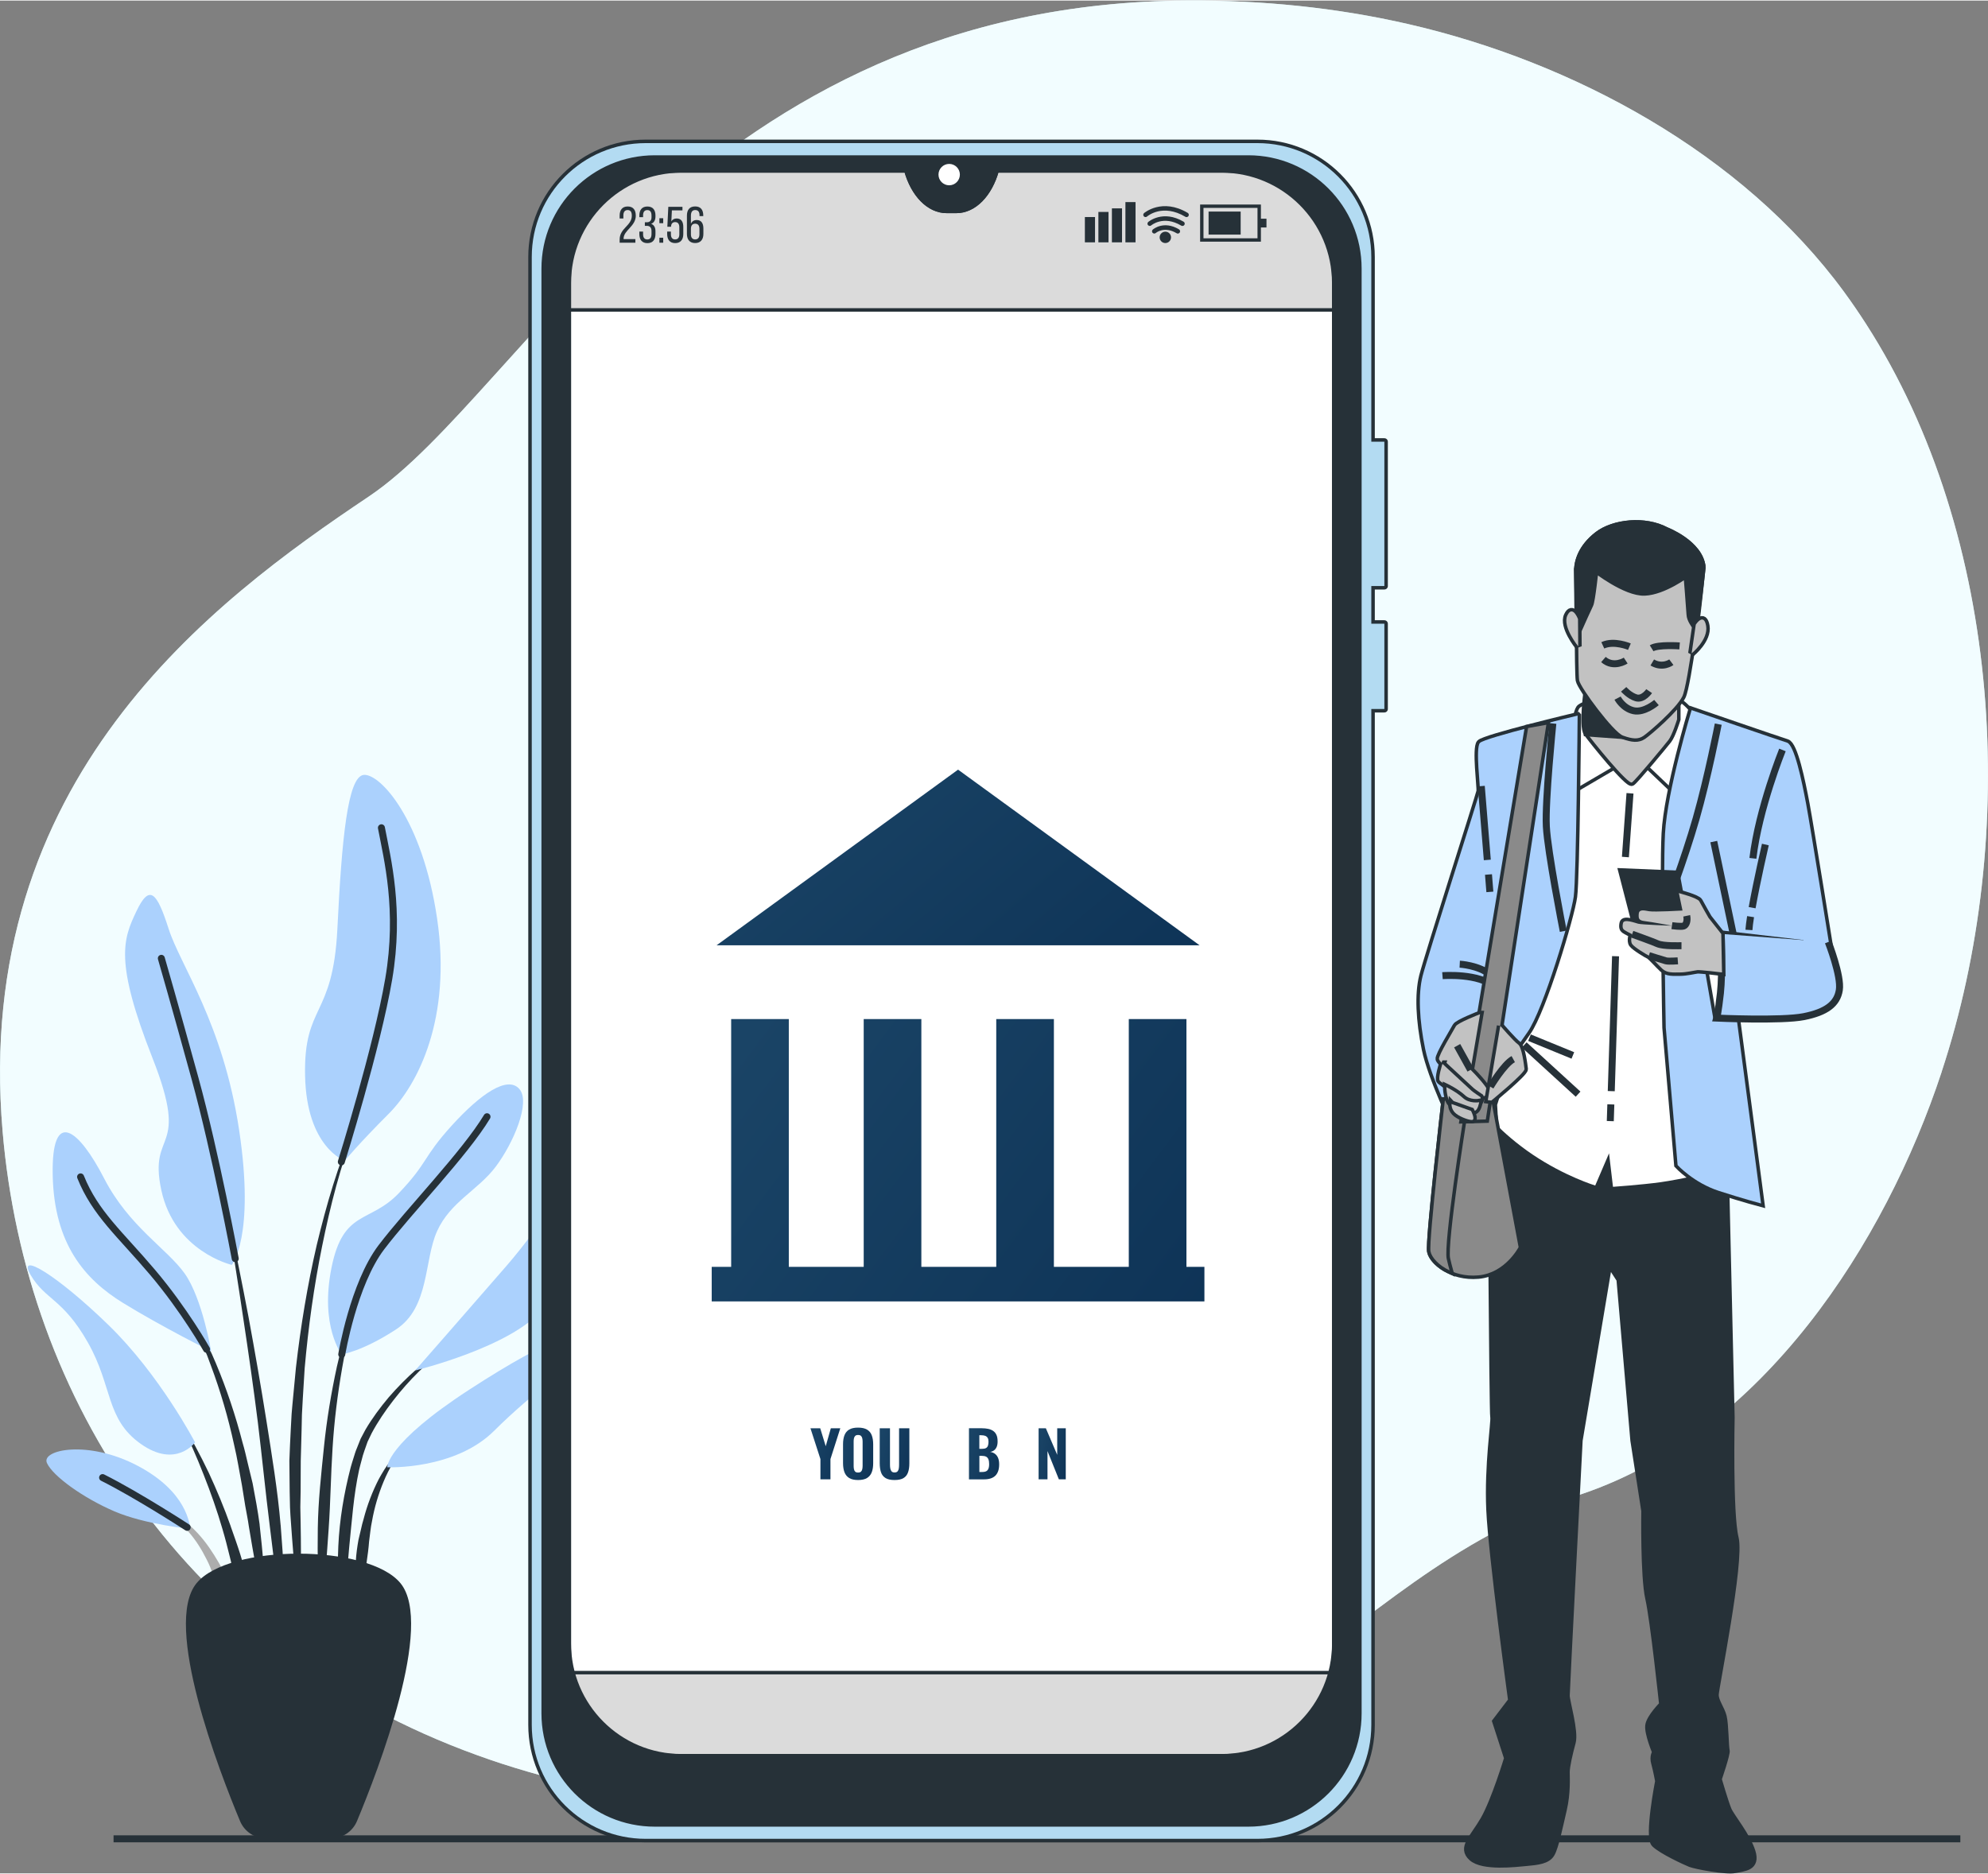 <?xml version="1.0" encoding="UTF-8"?>
<!DOCTYPE svg PUBLIC "-//W3C//DTD SVG 1.0//EN" "http://www.w3.org/TR/2001/REC-SVG-20010904/DTD/svg10.dtd">
<!-- Creator: CorelDRAW 2019 (64-Bit) -->
<svg xmlns="http://www.w3.org/2000/svg" xml:space="preserve" width="1.153in" height="1.087in" version="1.0" style="shape-rendering:geometricPrecision; text-rendering:geometricPrecision; image-rendering:optimizeQuality; fill-rule:evenodd; clip-rule:evenodd"
viewBox="0 0 47217 44487"
 xmlns:xlink="http://www.w3.org/1999/xlink">
 <rect x="0" y="0" width="47217" height="44487" fill="#808080" stroke="none"/>
 <defs>
  <style type="text/css">
   <![CDATA[
    .str2 {stroke:#263138;stroke-width:166;stroke-miterlimit:2.613}
    .str0 {stroke:#263138;stroke-width:166;stroke-miterlimit:10}
    .str3 {stroke:#263138;stroke-width:166;stroke-linejoin:round;stroke-miterlimit:2.613}
    .str1 {stroke:#263138;stroke-width:166;stroke-linecap:round;stroke-linejoin:round;stroke-miterlimit:10}
    .fil2 {fill:none;fill-rule:nonzero}
    .fil3 {fill:#263138;fill-rule:nonzero}
    .fil12 {fill:#8A8A8A;fill-rule:nonzero}
    .fil5 {fill:#ABD1FD;fill-rule:nonzero}
    .fil4 {fill:#ADADAD;fill-rule:nonzero}
    .fil9 {fill:#B3DBF2;fill-rule:nonzero}
    .fil11 {fill:#C2C2C2;fill-rule:nonzero}
    .fil0 {fill:#D4F7FF;fill-rule:nonzero}
    .fil8 {fill:#DBDBDB;fill-rule:nonzero}
    .fil6 {fill:white;fill-rule:nonzero}
    .fil1 {fill:white;fill-rule:nonzero;fill-opacity:0.702}
    .fil10 {fill:url(#id0);fill-rule:nonzero}
    .fil7 {fill:url(#id1);fill-rule:nonzero}
   ]]>
  </style>
  <linearGradient id="id0" gradientUnits="objectBoundingBox" x1="173.45%" y1="94.7%" x2="0%" y2="20.404%">
   <stop offset="0" style="stop-opacity:1; stop-color:#082B4F"/>
   <stop offset="1" style="stop-opacity:1; stop-color:#1A4466"/>
  </linearGradient>
  <linearGradient id="id1" gradientUnits="objectBoundingBox" xlink:href="#id0" x1="173.45%" y1="94.7%" x2="0%" y2="20.404%">
  </linearGradient>
 </defs>
 <g id="Layer_x0020_1">
  <g id="_1821167664464">
   <g>
    <path class="fil0" d="M46116 25450c-1348,4085 -4251,8562 -8524,10019 -6456,2203 -7033,7498 -18750,7461 -1827,-5 -3523,-197 -5087,-546 -841,-188 -1644,-422 -2409,-699 -6941,-2504 -10742,-8459 -11284,-14822 -715,-8369 4981,-12591 8692,-15078 3711,-2487 7943,-11731 19462,-11786 1756,-8 3515,165 5229,559 3911,898 7936,3063 10353,6362 182,248 355,502 522,761 3261,5073 3633,12199 1795,17768z"/>
    <path class="fil1" d="M46116 25450c-1348,4085 -4251,8562 -8524,10019 -6456,2203 -7033,7498 -18750,7461 -1827,-5 -3523,-197 -5087,-546 -841,-188 -1644,-422 -2409,-699 -6941,-2504 -10742,-8459 -11284,-14822 -715,-8369 4981,-12591 8692,-15078 3711,-2487 7943,-11731 19462,-11786 1756,-8 3515,165 5229,559 3911,898 7936,3063 10353,6362 182,248 355,502 522,761 3261,5073 3633,12199 1795,17768z"/>
   </g>
   <g>
    <line class="fil2 str0" x1="2697" y1="43667" x2="46560" y2= "43667" />
   </g>
   <g id="_1821167632784">
    <g>
     <path class="fil3" d="M8443 26763l0 -1c3,-6 0,-14 -7,-16 -6,-3 -14,0 -17,7 -391,903 -666,1852 -896,2808 -222,959 -382,1932 -494,2911l-70 736c-11,123 -24,245 -33,368l-20 369c-11,246 -26,493 -33,739l7 740 8 370c5,123 14,246 23,369 19,246 34,492 56,737 47,490 121,978 197,1463 1,6 6,11 13,11 7,0 13,-6 13,-13l0 -1c-1,-246 -12,-492 -17,-737 -7,-245 -28,-489 -25,-734 1,-245 -5,-490 -8,-734l-7 -367 7 -367 3 -733 20 -732 8 -367c5,-122 14,-244 20,-366l45 -732c86,-974 220,-1945 415,-2904 195,-958 435,-1913 793,-2825z"/>
     <path class="fil3" d="M8548 30595c2,-6 -2,-14 -8,-16 -7,-2 -14,1 -16,8 -211,609 -379,1232 -522,1861 -136,630 -243,1269 -308,1913 -65,641 -137,1283 -146,1928 -10,645 0,1290 68,1934 1,6 5,11 12,12 7,1 14,-5 14,-12 74,-642 120,-1282 164,-1923 45,-640 51,-1282 93,-1922 39,-638 119,-1274 229,-1905 108,-632 242,-1261 419,-1878z"/>
     <path class="fil3" d="M10672 31943c-4,-6 -12,-8 -18,-4 -532,337 -1006,761 -1420,1238 -204,243 -393,496 -555,772l-114 215 -89 224c-32,74 -55,151 -78,227 -23,76 -49,152 -69,229 -160,616 -265,1243 -294,1874 -26,630 -14,1262 71,1887 1,6 6,11 12,11 7,0 13,-5 14,-12l162 -1868c64,-618 104,-1239 237,-1842 17,-75 39,-148 58,-223 19,-74 38,-149 65,-220l76 -216 98 -204c144,-270 320,-528 509,-773 379,-490 826,-936 1334,-1298l1 0c6,-4 7,-12 3,-17z"/>
     <path class="fil3" d="M9644 34343c-290,187 -483,481 -646,776 -155,302 -277,623 -362,951 -25,81 -45,164 -63,247l-59 248c-30,167 -53,335 -63,505 -2,170 -7,339 4,508 14,169 33,337 67,505 1,5 5,9 10,10 7,1 14,-3 16,-10 41,-167 68,-332 89,-497 26,-165 52,-328 71,-491 24,-163 46,-325 58,-489 23,-162 35,-328 70,-487 57,-324 151,-640 277,-943 126,-300 290,-599 542,-810l2 -2c5,-4 6,-11 3,-17 -4,-6 -12,-8 -18,-4z"/>
     <path class="fil3" d="M6665 36215c-70,-829 -207,-1650 -336,-2471 -130,-821 -273,-1639 -423,-2456 -155,-816 -318,-1630 -494,-2442 -1,-7 -8,-11 -15,-10 -7,1 -12,8 -10,15 142,817 270,1637 392,2458 124,820 242,1641 345,2463 101,823 180,1648 284,2469l303 2469c1,6 6,11 12,11 7,0 13,-5 14,-12 10,-208 10,-416 15,-624 2,-208 -8,-416 -12,-624 -8,-417 -43,-831 -74,-1246z"/>
     <path class="fil3" d="M6167 36203c-44,-329 -105,-655 -167,-981l-117 -484c-38,-162 -74,-323 -122,-483 -166,-643 -377,-1274 -634,-1886l-99 -228 -111 -223c-70,-150 -155,-294 -236,-438 -173,-282 -353,-565 -599,-794 -5,-5 -13,-5 -18,0 -5,5 -5,13 0,18l1 1c227,235 392,525 548,812 72,147 148,292 210,445l98 226 86 231c230,614 414,1245 553,1887 76,319 126,644 187,966l78 486c28,162 63,322 85,485 52,324 111,648 168,972 50,325 110,650 178,975 1,6 6,11 13,11 7,0 13,-6 13,-13 1,-331 -6,-663 -23,-994 -19,-331 -58,-660 -93,-990z"/>
     <path class="fil3" d="M5481 36245c-154,-435 -331,-861 -525,-1279 -199,-415 -413,-823 -661,-1211 -4,-5 -12,-8 -17,-4 -6,4 -8,12 -5,18 216,403 398,824 564,1249 168,424 320,855 447,1292 130,437 223,882 339,1321 122,438 221,881 356,1326 2,5 7,10 12,10 7,0 13,-6 13,-13 7,-463 -39,-926 -129,-1380 -81,-456 -242,-893 -395,-1328z"/>
     <path class="fil4" d="M5453 37695c-79,-273 -213,-526 -365,-766 -150,-240 -323,-468 -531,-660 -107,-93 -217,-182 -338,-255 -119,-75 -246,-138 -383,-173 -6,-1 -12,1 -15,7 -3,6 0,14 6,17l2 1c248,111 458,294 636,494 180,201 324,431 443,671 126,238 191,501 300,747 48,126 96,252 152,378 47,128 100,256 167,383l0 1c2,4 6,7 11,7 7,0 14,-5 14,-13 6,-142 -2,-283 -16,-424 -20,-139 -50,-278 -83,-415z"/>
    </g>
    <path class="fil5" d="M5504 30033c0,0 -1359,-314 -1673,-1777 -314,-1463 697,-836 -209,-3136 -906,-2300 -697,-2823 -383,-3485 314,-662 488,-453 767,418 279,871 1289,2230 1673,4774 383,2544 -174,3206 -174,3206z"/>
    <path class="fil5" d="M8187 27559c0,0 -906,-314 -941,-2021 -35,-1708 662,-1359 767,-3485 104,-2126 244,-3624 627,-3659 383,-35 1394,1045 1742,3415 348,2370 -453,3938 -1150,4635 -697,697 -1045,1115 -1045,1115z"/>
    <path class="fil5" d="M5016 32089c0,0 -209,-1254 -627,-1847 -418,-592 -1324,-1115 -1917,-2265 -592,-1150 -1254,-1708 -1220,-70 35,1638 767,2474 1673,3032 906,557 2091,1150 2091,1150z"/>
    <path class="fil5" d="M4633 34250c0,0 -836,-1603 -2056,-2788 -1220,-1185 -2195,-1777 -1847,-1185 349,592 767,558 1359,1603 592,1046 418,1812 1254,2405 836,592 1289,-35 1289,-35z"/>
    <path class="fil5" d="M4528 36306c-35,-105 -70,-871 -1254,-1498 -1185,-627 -2300,-383 -2160,-70 139,314 871,836 1603,1150 732,314 1812,418 1812,418z"/>
    <path class="fil5" d="M8117 32159c0,0 -523,-662 -244,-2056 279,-1394 906,-1046 1603,-1777 697,-732 558,-836 1254,-1603 697,-767 1324,-1185 1603,-871 279,314 -139,1289 -558,1847 -418,558 -1080,836 -1394,1533 -314,697 -174,1812 -976,2335 -801,523 -1289,592 -1289,592z"/>
    <path class="fil5" d="M9860 32542c0,0 1254,-1429 2160,-2474 906,-1045 1254,-1847 1289,-1150 35,697 314,1255 -418,2160 -732,906 -3032,1464 -3032,1464z"/>
    <path class="fil5" d="M9198 34842c0,0 -35,-558 1951,-1847 1986,-1289 2823,-1533 2613,-1011 -209,523 -1080,1045 -2021,1986 -941,941 -2544,871 -2544,871z"/>
    <g>
     <path class="fil2 str1" d="M5587 29885c0,0 -466,-2500 -954,-4277 -488,-1777 -801,-2857 -801,-2857"/>
    </g>
    <g>
     <path class="fil2 str1" d="M8107 27586c0,0 847,-2710 1126,-4347 279,-1638 -35,-2857 -174,-3589"/>
    </g>
    <g>
     <path class="fil2 str1" d="M4906 32037c0,0 -517,-923 -1284,-1829 -767,-906 -1359,-1394 -1708,-2265"/>
    </g>
    <g>
     <path class="fil2 str1" d="M8117 32159c0,0 279,-1673 941,-2544 662,-871 1986,-2230 2509,-3101"/>
    </g>
    <g>
     <path class="fil2 str1" d="M4446 36268c0,0 -1173,-763 -2009,-1182"/>
    </g>
    <path class="fil3" d="M7856 43658l-1534 0c-272,0 -517,-163 -621,-413 -501,-1201 -1839,-4667 -1033,-5650 768,-936 4076,-936 4844,0 806,983 -532,4449 -1033,5650 -104,250 -350,413 -621,413z"/>
   </g>
   <g>
    <g>
     <g>
      <path class="fil2 str2" d="M31720 5710l0 34320c0,942 -764,1706 -1706,1706l-14829 0c-942,0 -1706,-764 -1706,-1706l0 -34320c0,-942 763,-1705 1705,-1705l6365 0 5 20c159,571 524,942 929,942l232 0c405,0 770,-372 929,-942l6 -20 6363 0c942,0 1706,764 1706,1706z"/>
      <path id="1" class="fil6" d="M31720 5710l0 34320c0,942 -764,1706 -1706,1706l-14829 0c-942,0 -1706,-764 -1706,-1706l0 -34320c0,-942 763,-1705 1705,-1705l6365 0 5 20c159,571 524,942 929,942l232 0c405,0 770,-372 929,-942l6 -20 6363 0c942,0 1706,764 1706,1706z"/>
     </g>
    </g>
    <g>
     <polygon class="fil7" points="22755,18269 17019,22442 28492,22442 "/>
     <polygon class="fil7" points="28606,22894 16904,22894 16904,23715 28606,23715 "/>
     <polygon class="fil7" points="28606,30080 28179,30080 28179,24194 26810,24194 26810,30080 25031,30080 25031,24194 23662,24194 23662,30080 21883,30080 21883,24194 20514,24194 20514,30080 18735,30080 18735,24194 17366,24194 17366,30080 16904,30080 16904,30901 28606,30901 "/>
     <polygon class="fil7" points="16211,31347 16211,32502 29299,32502 29299,31347 "/>
    </g>
    <g>
     <g>
      <path class="fil2 str3" d="M31720 7307l0 -1597c0,-942 -764,-1706 -1706,-1706l-6363 0 -6 20c-159,571 -524,942 -929,942l-232 0c-405,0 -770,-372 -929,-942l-5 -20 -6365 0c-941,0 -1705,763 -1705,1705l0 1598 18240 0z"/>
      <path id="1" class="fil8" d="M31720 7307l0 -1597c0,-942 -764,-1706 -1706,-1706l-6363 0 -6 20c-159,571 -524,942 -929,942l-232 0c-405,0 -770,-372 -929,-942l-5 -20 -6365 0c-941,0 -1705,763 -1705,1705l0 1598 18240 0z"/>
     </g>
     <g>
      <path class="fil2 str3" d="M13480 39761l0 268c0,942 764,1706 1706,1706l14829 0c942,0 1706,-764 1706,-1706l0 -268 -18240 0z"/>
      <path id="1" class="fil8" d="M13480 39761l0 268c0,942 764,1706 1706,1706l14829 0c942,0 1706,-764 1706,-1706l0 -268 -18240 0z"/>
     </g>
    </g>
    <g>
     <g>
      <path class="fil2 str3" d="M32880 13907l0 -3428 -310 0 0 -4388c0,-1494 -1211,-2705 -2705,-2705l-14530 0c-1494,0 -2705,1211 -2705,2705l0 34871c0,1494 1211,2705 2705,2705l14530 0c1494,0 2705,-1211 2705,-2705l0 -24134 310 0 0 -2025 -310 0 0 -896 310 0zm-1160 25123l0 0c0,1495 -1212,2705 -2705,2705l-12830 0c-1494,0 -2705,-1211 -2705,-2705l0 -32321c0,-1493 1212,-2704 2705,-2704l5364 0 5 20c159,571 524,942 929,942l232 0c405,0 770,-372 929,-942l6 -20 5364 0c1493,0 2705,1211 2705,2704l0 32321z"/>
      <path id="1" class="fil9" d="M32880 13907l0 -3428 -310 0 0 -4388c0,-1494 -1211,-2705 -2705,-2705l-14530 0c-1494,0 -2705,1211 -2705,2705l0 34871c0,1494 1211,2705 2705,2705l14530 0c1494,0 2705,-1211 2705,-2705l0 -24134 310 0 0 -2025 -310 0 0 -896 310 0zm-1160 25123l0 0c0,1495 -1212,2705 -2705,2705l-12830 0c-1494,0 -2705,-1211 -2705,-2705l0 -32321c0,-1493 1212,-2704 2705,-2704l5364 0 5 20c159,571 524,942 929,942l232 0c405,0 770,-372 929,-942l6 -20 5364 0c1493,0 2705,1211 2705,2704l0 32321z"/>
     </g>
     <g>
      <path class="fil2 str3" d="M29648 3758l-14096 0c-1441,0 -2609,1168 -2609,2609l0 34319c0,1441 1168,2609 2609,2609l14096 0c1441,0 2609,-1168 2609,-2609l0 -34319c0,-1441 -1168,-2609 -2609,-2609zm2072 35368l0 0c0,1441 -1168,2609 -2609,2609l-13022 0c-1441,0 -2609,-1168 -2609,-2609l0 -32513c0,-1441 1168,-2608 2608,-2608l5462 0 5 20c159,571 524,942 929,942l232 0c405,0 770,-372 929,-942l6 -20 5460 0c1441,0 2609,1168 2609,2609l0 32513z"/>
      <path id="1" class="fil3" d="M29648 3758l-14096 0c-1441,0 -2609,1168 -2609,2609l0 34319c0,1441 1168,2609 2609,2609l14096 0c1441,0 2609,-1168 2609,-2609l0 -34319c0,-1441 -1168,-2609 -2609,-2609zm2072 35368l0 0c0,1441 -1168,2609 -2609,2609l-13022 0c-1441,0 -2609,-1168 -2609,-2609l0 -32513c0,-1441 1168,-2608 2608,-2608l5462 0 5 20c159,571 524,942 929,942l232 0c405,0 770,-372 929,-942l6 -20 5460 0c1441,0 2609,1168 2609,2609l0 32513z"/>
     </g>
     <path class="fil6" d="M22798 4134c0,-140 -114,-254 -254,-254 -140,0 -254,114 -254,254 0,140 114,254 254,254 140,0 254,-114 254,-254z"/>
     <g>
      <g>
       <path class="fil3" d="M15101 5107c0,257 -289,349 -290,546l0 13 280 0 0 86 -374 0 0 -73c0,-275 289,-329 289,-569 0,-88 -29,-134 -100,-134 -69,0 -100,50 -100,125l0 76 -89 0 0 -69c0,-130 60,-217 191,-217 133,0 192,85 192,215z"/>
       <path class="fil3" d="M15568 5106l0 22c0,88 -35,150 -103,175 72,27 103,91 103,177l0 66c0,130 -61,216 -192,216 -130,0 -191,-85 -191,-216l0 -59 89 0 0 65c0,77 32,123 100,123 69,0 100,-45 100,-131l0 -66c0,-84 -35,-124 -107,-127l-51 0 0 -85 56 0c63,-2 102,-43 102,-117l0 -39c0,-88 -30,-133 -100,-133 -68,0 -100,47 -100,124l0 44 -89 0 0 -39c0,-130 61,-214 191,-214 132,0 192,84 192,214z"/>
       <path class="fil3" d="M15752 5170l0 118 -91 0 0 -118 91 0zm0 464l0 0 0 118 -91 0 0 -118 91 0z"/>
       <path class="fil3" d="M15944 5247c27,-46 69,-71 127,-71 110,0 158,80 158,202l0 167c0,130 -62,216 -192,216 -130,0 -191,-85 -191,-216l0 -57 89 0 0 63c0,77 32,123 100,123 68,0 100,-46 100,-123l0 -166c0,-77 -32,-123 -100,-123 -52,0 -88,29 -96,91l0 20 -89 0 23 -474 336 0 0 85 -251 0 -13 262z"/>
       <path class="fil3" d="M16703 5104l0 16 -89 0 0 -22c0,-77 -32,-122 -101,-122 -72,0 -103,46 -103,137l0 191c23,-58 69,-91 138,-91 109,0 158,79 158,202l0 129c0,130 -65,216 -195,216 -132,0 -196,-85 -196,-216l0 -435c0,-135 61,-219 196,-219 132,0 192,83 192,213zm-293 319l0 0 0 128c0,77 32,123 101,123 68,0 101,-46 101,-123l0 -128c0,-77 -33,-123 -101,-123 -69,0 -101,46 -101,123z"/>
      </g>
      <g>
       <polygon class="fil3" points="26008,5743 25767,5743 25767,5142 26008,5142 "/>
       <polygon class="fil3" points="26328,5743 26088,5743 26088,5021 26328,5021 "/>
       <polygon class="fil3" points="26649,5743 26409,5743 26409,4936 26649,4936 "/>
       <polygon class="fil3" points="26970,5743 26730,5743 26730,4787 26970,4787 "/>
       <g>
        <g>
         <path class="fil3" d="M29948 5727l-1444 0 0 -882 1444 0 0 882zm-1364 -80l0 0 1283 0 0 -722 -1283 0 0 722z"/>
        </g>
        <g>
         <polygon class="fil3" points="29467,5559 28705,5559 28705,5012 29467,5012 "/>
        </g>
        <g>
         <polygon class="fil3" points="30080,5390 29898,5390 29898,5182 30080,5182 "/>
        </g>
       </g>
       <g>
        <path class="fil3" d="M27975 5535c-9,0 -19,-2 -28,-8 -294,-175 -488,-13 -496,-6 -22,20 -56,17 -76,-5 -20,-22 -17,-56 5,-76 10,-9 259,-222 622,-6 25,15 34,48 19,74 -10,17 -28,26 -46,26z"/>
       </g>
       <g>
        <path class="fil3" d="M28084 5354c-9,0 -19,-2 -28,-8 -425,-253 -710,-8 -713,-6 -22,20 -56,17 -76,-5 -20,-22 -18,-56 5,-76 3,-3 348,-298 840,-6 26,15 34,48 19,74 -10,17 -28,26 -46,26z"/>
       </g>
       <g>
        <path class="fil3" d="M28182 5144c-9,0 -19,-2 -28,-8 -538,-320 -896,-19 -911,-6 -22,20 -56,17 -76,-5 -20,-22 -17,-56 5,-76 4,-4 429,-367 1037,-6 26,15 34,48 19,74 -10,17 -28,26 -46,26z"/>
       </g>
       <g>
        <path class="fil3" d="M27813 5625c0,75 -61,135 -135,135 -75,0 -135,-61 -135,-135 0,-75 61,-135 135,-135 75,0 135,60 135,135z"/>
       </g>
      </g>
     </g>
    </g>
   </g>
   <g>
    <polygon class="fil7" points="19486,35127 19486,34646 19249,33914 19481,33914 19612,34341 19733,33914 19958,33914 19724,34646 19724,35127 "/>
    <path class="fil10" d="M20380 35144c-89,0 -159,-16 -211,-48 -52,-32 -89,-78 -112,-137 -22,-59 -34,-131 -34,-214l0 -452c0,-83 11,-154 34,-213 23,-59 60,-104 112,-135 52,-31 122,-46 211,-46 90,0 161,16 213,47 52,31 90,76 112,135 22,59 34,129 34,212l0 452c0,83 -11,154 -34,214 -23,59 -60,105 -112,137 -52,32 -124,48 -213,48zm0 -178l0 0c32,0 55,-7 70,-22 15,-15 25,-34 30,-59 5,-25 8,-51 8,-79l0 -574c0,-28 -3,-54 -8,-78 -5,-24 -15,-43 -30,-58 -15,-15 -38,-22 -70,-22 -30,0 -53,7 -68,22 -15,15 -25,34 -30,58 -5,24 -7,50 -7,78l0 574c0,28 2,54 7,79 5,25 14,44 29,59 15,15 38,22 69,22z"/>
    <path class="fil10" d="M21246 35144c-92,0 -163,-16 -214,-47 -51,-32 -87,-77 -107,-136 -20,-59 -31,-132 -31,-216l0 -830 244 0 0 864c0,30 2,59 7,88 5,29 15,52 30,70 15,18 39,27 71,27 33,0 57,-9 73,-27 15,-18 25,-41 29,-70 4,-29 6,-58 6,-88l0 -864 244 0 0 830c0,85 -10,157 -31,216 -20,59 -56,105 -107,136 -51,31 -122,47 -214,47z"/>
    <path class="fil7" d="M21770 35127l0 -1213 315 0c82,0 152,9 210,28 59,19 103,51 135,98 31,47 47,112 47,195 0,50 -4,94 -13,133 -9,38 -24,72 -45,100 -22,29 -52,51 -91,68l168 592 -253 0 -139 -550 -87 0 0 550 -247 0zm247 -697l0 0 72 0c40,0 71,-7 94,-20 23,-13 39,-33 49,-59 10,-26 14,-59 14,-98 0,-56 -10,-99 -31,-128 -20,-29 -59,-44 -115,-44l-84 0 0 349z"/>
    <path class="fil7" d="M23014 35127l0 -1213 307 0c53,0 102,5 147,14 45,9 85,25 119,48 34,23 61,55 79,95 19,40 28,93 28,158 0,49 -7,91 -21,125 -14,34 -34,62 -60,82 -26,20 -58,34 -96,40 47,7 86,23 118,48 32,25 56,58 72,99 16,41 24,90 24,148 0,61 -8,114 -23,159 -16,45 -38,82 -68,111 -30,29 -67,51 -111,65 -44,14 -95,22 -153,22l-363 0zm247 -724l0 0 61 0c43,0 75,-6 97,-19 22,-12 37,-31 46,-57 9,-25 13,-57 13,-94 0,-37 -6,-67 -19,-89 -13,-22 -32,-39 -57,-49 -25,-10 -58,-15 -97,-15l-45 0 0 322zm0 550l0 0 69 0c62,0 105,-15 128,-46 24,-31 35,-77 35,-139 0,-48 -5,-86 -17,-115 -11,-29 -29,-49 -53,-63 -25,-13 -57,-20 -98,-20l-64 0 0 383z"/>
    <path class="fil7" d="M23811 35127l235 -1213 274 0 234 1213 -229 0 -44 -267 -192 0 -46 267 -232 0zm301 -418l0 0 145 0 -74 -490 -72 490z"/>
    <polygon class="fil7" points="24668,35127 24668,33914 24840,33914 25110,34546 25110,33914 25313,33914 25313,35127 25149,35127 24879,34456 24879,35127 "/>
    <polygon class="fil7" points="25498,35127 25498,33914 25745,33914 25745,34426 25963,33914 26203,33914 25976,34459 26220,35127 25971,35127 25784,34584 25745,34652 25745,35127 "/>
   </g>
   <g>
    <g>
     <path class="fil2 str2" d="M35406 26414c0,0 47,7150 71,7244 24,94 -142,1133 -94,2194 47,1062 519,4531 519,4531l-378 496 283 873c0,0 -307,1015 -566,1463 -260,448 -543,661 -283,897 260,236 1038,142 1298,118 260,-24 496,-47 590,-212 94,-165 189,-637 283,-1038 94,-401 71,-755 71,-897 0,-142 71,-448 142,-708 71,-260 -142,-967 -142,-1109 0,-142 307,-6064 307,-6064l708 -4224 260 401 330 3823 260 1675c0,0 -24,1557 94,2077 118,519 330,2525 330,2525 0,0 -307,307 -330,496 -24,189 165,637 165,637 0,0 -71,94 -24,260 47,165 94,425 94,425 0,0 -260,1321 -94,1487 165,165 732,425 849,472 118,47 849,189 1062,142 212,-47 519,-47 401,-425 -118,-378 -496,-826 -566,-991 -71,-165 -236,-732 -236,-732 0,0 212,-614 189,-684 -24,-71 -24,-614 -71,-802 -47,-189 -189,-354 -189,-519 0,-165 614,-3162 472,-3728 -142,-566 -94,-2855 -94,-2855l-142 -6112 -71 -637 -5498 -496z"/>
     <path id="1" class="fil3" d="M35406 26414c0,0 47,7150 71,7244 24,94 -142,1133 -94,2194 47,1062 519,4531 519,4531l-378 496 283 873c0,0 -307,1015 -566,1463 -260,448 -543,661 -283,897 260,236 1038,142 1298,118 260,-24 496,-47 590,-212 94,-165 189,-637 283,-1038 94,-401 71,-755 71,-897 0,-142 71,-448 142,-708 71,-260 -142,-967 -142,-1109 0,-142 307,-6064 307,-6064l708 -4224 260 401 330 3823 260 1675c0,0 -24,1557 94,2077 118,519 330,2525 330,2525 0,0 -307,307 -330,496 -24,189 165,637 165,637 0,0 -71,94 -24,260 47,165 94,425 94,425 0,0 -260,1321 -94,1487 165,165 732,425 849,472 118,47 849,189 1062,142 212,-47 519,-47 401,-425 -118,-378 -496,-826 -566,-991 -71,-165 -236,-732 -236,-732 0,0 212,-614 189,-684 -24,-71 -24,-614 -71,-802 -47,-189 -189,-354 -189,-519 0,-165 614,-3162 472,-3728 -142,-566 -94,-2855 -94,-2855l-142 -6112 -71 -637 -5498 -496z"/>
    </g>
    <g>
     <g>
      <path class="fil2 str2" d="M37653 17005l-453 172 -374 4214 -1623 4947c0,0 437,562 1202,1077 765,515 1483,733 1483,733l328 -765 94 796c0,0 671,-47 1124,-109 453,-62 1436,-281 1436,-281l-609 -7366 281 -3230 -2887 -187z"/>
      <path id="1" class="fil6" d="M37653 17005l-453 172 -374 4214 -1623 4947c0,0 437,562 1202,1077 765,515 1483,733 1483,733l328 -765 94 796c0,0 671,-47 1124,-109 453,-62 1436,-281 1436,-281l-609 -7366 281 -3230 -2887 -187z"/>
     </g>
     <g>
      <line class="fil2 str0" x1="38714" y1="18831" x2="38605" y2= "20345" />
     </g>
     <g>
      <line class="fil2 str0" x1="38259" y1="26221" x2="38246" y2= "26618" />
     </g>
     <g>
      <line class="fil2 str0" x1="38371" y1="22701" x2="38269" y2= "25906" />
     </g>
     <g>
      <line class="fil2 str0" x1="36202" y1="24808" x2="37481" y2= "25978" />
     </g>
     <g>
      <line class="fil2 str0" x1="36327" y1="24636" x2="37357" y2= "25058" />
     </g>
    </g>
    <g>
     <path class="fil2 str2" d="M37781 16701c0,0 -219,39 -271,116 -52,78 -103,361 -103,400 0,39 -39,1536 -39,1536l968 -568 749 -64 852 813c0,0 400,-1497 310,-1820 -90,-323 -465,-529 -529,-555 -65,-26 -1988,39 -1936,142z"/>
     <path id="1" class="fil6" d="M37781 16701c0,0 -219,39 -271,116 -52,78 -103,361 -103,400 0,39 -39,1536 -39,1536l968 -568 749 -64 852 813c0,0 400,-1497 310,-1820 -90,-323 -465,-529 -529,-555 -65,-26 -1988,39 -1936,142z"/>
    </g>
    <g>
     <g>
      <path class="fil2 str2" d="M37703 16326c0,0 -129,904 -13,1071 116,168 981,1239 1071,1175 90,-64 775,-891 865,-1007 90,-116 206,-491 206,-491l0 -645 -2130 -103z"/>
      <path id="1" class="fil11" d="M37703 16326c0,0 -129,904 -13,1071 116,168 981,1239 1071,1175 90,-64 775,-891 865,-1007 90,-116 206,-491 206,-491l0 -645 -2130 -103z"/>
     </g>
     <g>
      <path class="fil2 str2" d="M38550 17460l-859 -62c0,0 -31,-225 -37,-393 -6,-168 86,-521 86,-521l810 976z"/>
      <path id="1" class="fil3" d="M38550 17460l-859 -62c0,0 -31,-225 -37,-393 -6,-168 86,-521 86,-521l810 976z"/>
     </g>
    </g>
    <g>
     <g>
      <path class="fil2 str2" d="M40428 13453c0,0 -4,37 -10,103 -48,474 -330,2710 -462,2973 -151,300 -805,858 -927,940 -122,82 -251,73 -478,-8 -227,-81 -1018,-1147 -1045,-1317 -27,-170 -27,-2344 -36,-2578 -9,-234 93,-576 476,-872 384,-296 1127,-372 1625,-104 0,0 794,303 857,864z"/>
      <path id="1" class="fil11" d="M40428 13453c0,0 -4,37 -10,103 -48,474 -330,2710 -462,2973 -151,300 -805,858 -927,940 -122,82 -251,73 -478,-8 -227,-81 -1018,-1147 -1045,-1317 -27,-170 -27,-2344 -36,-2578 -9,-234 93,-576 476,-872 384,-296 1127,-372 1625,-104 0,0 794,303 857,864z"/>
     </g>
     <g>
      <path class="fil2 str2" d="M37469 13565c-9,-234 93,-576 476,-872 384,-296 1127,-372 1625,-104 0,0 794,303 857,864 0,0 -4,37 -10,103 -22,215 -76,738 -141,1269l-26 13c0,0 -107,-137 -111,-254 -5,-117 -74,-963 -74,-963 0,0 -547,414 -1002,433 -454,19 -1177,-550 -1177,-550 0,0 -80,758 -125,845 -36,70 -214,468 -281,619 -5,-622 -7,-1281 -12,-1403z"/>
      <path id="1" class="fil3" d="M37469 13565c-9,-234 93,-576 476,-872 384,-296 1127,-372 1625,-104 0,0 794,303 857,864 0,0 -4,37 -10,103 -22,215 -76,738 -141,1269l-26 13c0,0 -107,-137 -111,-254 -5,-117 -74,-963 -74,-963 0,0 -547,414 -1002,433 -454,19 -1177,-550 -1177,-550 0,0 -80,758 -125,845 -36,70 -214,468 -281,619 -5,-622 -7,-1281 -12,-1403z"/>
     </g>
     <g>
      <path class="fil2 str0" d="M39892 15330c0,0 -515,-37 -664,56"/>
     </g>
     <g>
      <path class="fil2 str0" d="M38700 15348c0,0 -364,-156 -632,-32"/>
     </g>
     <g>
      <path class="fil2 str0" d="M38612 15678c0,0 -285,187 -529,-25"/>
     </g>
     <g>
      <path class="fil2 str0" d="M39696 15717c0,0 -205,153 -453,6"/>
     </g>
     <g>
      <path class="fil2 str0" d="M39169 16404c0,0 -144,210 -309,159 -165,-50 -296,-202 -296,-202"/>
     </g>
     <g>
      <path class="fil2 str0" d="M39343 16675c0,0 -290,251 -544,194 -255,-57 -380,-299 -380,-299"/>
     </g>
     <g>
      <path class="fil2 str2" d="M40277 14825c0,0 190,-295 245,32 54,327 -344,648 -344,648l99 -681z"/>
      <path id="1" class="fil11" d="M40277 14825c0,0 190,-295 245,32 54,327 -344,648 -344,648l99 -681z"/>
     </g>
     <g>
      <path class="fil2 str2" d="M37479 14692c0,0 -131,-346 -253,-83 -122,263 258,730 258,730l-5 -647z"/>
      <path id="1" class="fil11" d="M37479 14692c0,0 -131,-346 -253,-83 -122,263 258,730 258,730l-5 -647z"/>
     </g>
    </g>
    <g>
     <g>
      <path class="fil2 str2" d="M37470 16987c0,0 -31,3836 -93,4300 -62,464 -727,2692 -1098,3218 -371,526 -495,727 -495,727l-309 990 31 541 -944 0c0,0 -572,-1176 -712,-1856 -139,-681 -170,-1299 -62,-1733 108,-433 1346,-4300 1361,-4393 15,-93 -108,-1021 0,-1145 108,-124 2320,-650 2320,-650z"/>
      <path id="1" class="fil5" d="M37470 16987c0,0 -31,3836 -93,4300 -62,464 -727,2692 -1098,3218 -371,526 -495,727 -495,727l-309 990 31 541 -944 0c0,0 -572,-1176 -712,-1856 -139,-681 -170,-1299 -62,-1733 108,-433 1346,-4300 1361,-4393 15,-93 -108,-1021 0,-1145 108,-124 2320,-650 2320,-650z"/>
     </g>
     <g>
      <path class="fil2 str2" d="M34317 26131c0,0 -387,3343 -341,3582 46,239 501,626 1137,569 637,-57 955,-671 955,-671l-650 -3481 -1101 2z"/>
      <path id="1" class="fil12" d="M34317 26131c0,0 -387,3343 -341,3582 46,239 501,626 1137,569 637,-57 955,-671 955,-671l-650 -3481 -1101 2z"/>
     </g>
     <g>
      <path class="fil2 str2" d="M33976 29713c27,139 193,329 453,451 -21,-77 -45,-167 -69,-274 -79,-353 387,-3296 387,-3296l-93 -463 -337 0c0,0 -387,3343 -341,3582z"/>
      <path id="1" class="fil12" d="M33976 29713c27,139 193,329 453,451 -21,-77 -45,-167 -69,-274 -79,-353 387,-3296 387,-3296l-93 -463 -337 0c0,0 -387,3343 -341,3582z"/>
     </g>
     <g>
      <path class="fil2 str0" d="M34260 23163c0,0 876,-68 1240,273"/>
     </g>
     <g>
      <path class="fil2 str0" d="M34670 22890c0,0 443,23 728,250"/>
     </g>
     <g>
      <line class="fil2 str0" x1="35353" y1="20760" x2="35386" y2= "21173" />
     </g>
     <g>
      <line class="fil2 str0" x1="35182" y1="18660" x2="35325" y2= "20414" />
     </g>
     <g>
      <path class="fil2 str0" d="M36882 17172c0,0 -186,1841 -155,2444 31,603 387,2413 402,2491"/>
     </g>
    </g>
    <g>
     <g>
      <polygon class="fil2 str2" points="36294,17281 34747,26593 35289,26578 36727,17203 "/>
      <polygon id="1" class="fil12" points="36294,17281 34747,26593 35289,26578 36727,17203 "/>
     </g>
     <g>
      <path class="fil2 str2" d="M35152 24079c0,0 -533,205 -574,287 -41,82 -420,697 -400,779 20,82 482,502 482,502 0,0 410,410 502,400 92,-10 256,-62 103,-267 -154,-205 -338,-379 -338,-379l226 -1322z"/>
      <path id="1" class="fil11" d="M35152 24079c0,0 -533,205 -574,287 -41,82 -420,697 -400,779 20,82 482,502 482,502 0,0 410,410 502,400 92,-10 256,-62 103,-267 -154,-205 -338,-379 -338,-379l226 -1322z"/>
     </g>
     <g>
      <line class="fil2 str0" x1="34927" y1="25401" x2="34609" y2= "24827" />
     </g>
     <g>
      <path class="fil2 str2" d="M34260 25258c0,0 -113,349 -62,400 51,51 472,338 543,410 72,72 328,174 389,103 62,-72 31,-123 31,-123 0,0 -184,-123 -215,-154 -31,-31 -687,-636 -687,-636z"/>
      <path id="1" class="fil11" d="M34260 25258c0,0 -113,349 -62,400 51,51 472,338 543,410 72,72 328,174 389,103 62,-72 31,-123 31,-123 0,0 -184,-123 -215,-154 -31,-31 -687,-636 -687,-636z"/>
     </g>
     <g>
      <path class="fil2 str2" d="M34353 25811c0,0 10,318 123,400 113,82 461,174 543,164 82,-10 113,-205 113,-205 0,0 -236,41 -389,-103 -154,-143 -390,-256 -390,-256z"/>
      <path id="1" class="fil11" d="M34353 25811c0,0 10,318 123,400 113,82 461,174 543,164 82,-10 113,-205 113,-205 0,0 -236,41 -389,-103 -154,-143 -390,-256 -390,-256z"/>
     </g>
     <g>
      <path class="fil2 str2" d="M34476 26211c0,0 -10,103 72,195 82,92 318,185 410,185 92,0 -20,-215 -20,-215l-461 -164z"/>
      <path id="1" class="fil11" d="M34476 26211c0,0 -10,103 72,195 82,92 318,185 410,185 92,0 -20,-215 -20,-215l-461 -164z"/>
     </g>
     <g>
      <path class="fil2 str2" d="M35634 24356c0,0 328,379 420,441 92,61 143,492 154,584 10,92 -789,748 -789,748l-82 -10 297 -1763z"/>
      <path id="1" class="fil11" d="M35634 24356c0,0 328,379 420,441 92,61 143,492 154,584 10,92 -789,748 -789,748l-82 -10 297 -1763z"/>
     </g>
     <g>
      <path class="fil2 str0" d="M35398 25801c0,0 318,-533 543,-656"/>
     </g>
    </g>
    <g>
     <path class="fil2 str2" d="M40178 16855c0,0 -579,1912 -632,2930 -53,1018 18,4614 18,4614l281 3263c0,0 386,421 982,614 597,193 1000,298 1000,298l-649 -4912 140 -930 2175 -17c0,0 -491,-3070 -596,-3632 -105,-561 -281,-1404 -456,-1456 -176,-53 -2263,-772 -2263,-772z"/>
     <path id="1" class="fil5" d="M40178 16855c0,0 -579,1912 -632,2930 -53,1018 18,4614 18,4614l281 3263c0,0 386,421 982,614 597,193 1000,298 1000,298l-649 -4912 140 -930 2175 -17c0,0 -491,-3070 -596,-3632 -105,-561 -281,-1404 -456,-1456 -176,-53 -2263,-772 -2263,-772z"/>
    </g>
    <g>
     <path class="fil2 str0" d="M40810 17188c0,0 -245,1263 -526,2246 -281,982 -719,2123 -719,2123"/>
    </g>
    <g>
     <line class="fil2 str0" x1="40704" y1="19978" x2="41213" y2= "22399" />
    </g>
    <g>
     <path class="fil2 str0" d="M42335 17801c0,0 -562,1389 -702,2575"/>
    </g>
    <g>
     <path class="fil2 str0" d="M41578 21761c-20,127 -34,236 -39,316"/>
    </g>
    <g>
     <path class="fil2 str0" d="M41929 20048c0,0 -200,862 -314,1500"/>
    </g>
    <g>
     <g>
      <path class="fil2 str2" d="M40775 24171l-234 -1345 577 62c0,0 -140,1113 -343,1282z"/>
      <path id="1" class="fil6" d="M40775 24171l-234 -1345 577 62c0,0 -140,1113 -343,1282z"/>
     </g>
     <g>
      <line class="fil2 str0" x1="42827" y1="22399" x2="40880" y2= "22171" />
     </g>
     <path class="fil5" d="M43424 22364l-2544 -193c0,0 35,930 -18,1404 -53,474 -88,596 -88,596 0,0 1544,70 2070,-35 526,-105 790,-298 842,-632 53,-333 -263,-1140 -263,-1140z"/>
     <g>
      <path class="fil2 str0" d="M40880 22171c0,0 35,930 -18,1404 -53,474 -88,596 -88,596 0,0 1544,70 2070,-35 526,-105 790,-298 842,-632 53,-333 -263,-1140 -263,-1140"/>
     </g>
     <g>
      <polygon class="fil2 str2" points="38835,21905 38522,20694 39812,20748 40046,21999 "/>
      <polygon id="1" class="fil3" points="38835,21905 38522,20694 39812,20748 40046,21999 "/>
     </g>
     <g>
      <g>
       <path class="fil2 str2" d="M40880 22171l-302 -383c0,0 -180,-313 -219,-391 -39,-78 -484,-195 -484,-195l86 414c0,0 -672,39 -797,16 -125,-23 -234,-47 -242,63 -8,109 0,156 141,172 141,16 649,109 649,109 0,0 -719,-23 -805,-47 -86,-23 -336,-117 -359,-16 -23,102 0,141 31,164 31,24 188,102 188,102 0,0 -55,156 0,234 55,78 359,258 398,274 39,16 211,211 320,313 109,102 258,86 414,86 156,0 344,-47 414,-55 70,-8 586,55 586,55l-18 -914z"/>
       <path id="1" class="fil11" d="M40880 22171l-302 -383c0,0 -180,-313 -219,-391 -39,-78 -484,-195 -484,-195l86 414c0,0 -672,39 -797,16 -125,-23 -234,-47 -242,63 -8,109 0,156 141,172 141,16 649,109 649,109 0,0 -719,-23 -805,-47 -86,-23 -336,-117 -359,-16 -23,102 0,141 31,164 31,24 188,102 188,102 0,0 -55,156 0,234 55,78 359,258 398,274 39,16 211,211 320,313 109,102 258,86 414,86 156,0 344,-47 414,-55 70,-8 586,55 586,55l-18 -914z"/>
      </g>
      <g>
       <path class="fil2 str0" d="M39710 21975c0,0 219,31 281,8 63,-24 94,-133 70,-242"/>
      </g>
      <g>
       <path class="fil2 str0" d="M38765 22178c0,0 461,164 602,226 141,63 539,47 570,47"/>
      </g>
      <g>
       <path class="fil2 str0" d="M39163 22686c0,0 344,109 406,125 63,16 281,0 281,0"/>
      </g>
     </g>
    </g>
   </g>
  </g>
 </g>
</svg>
